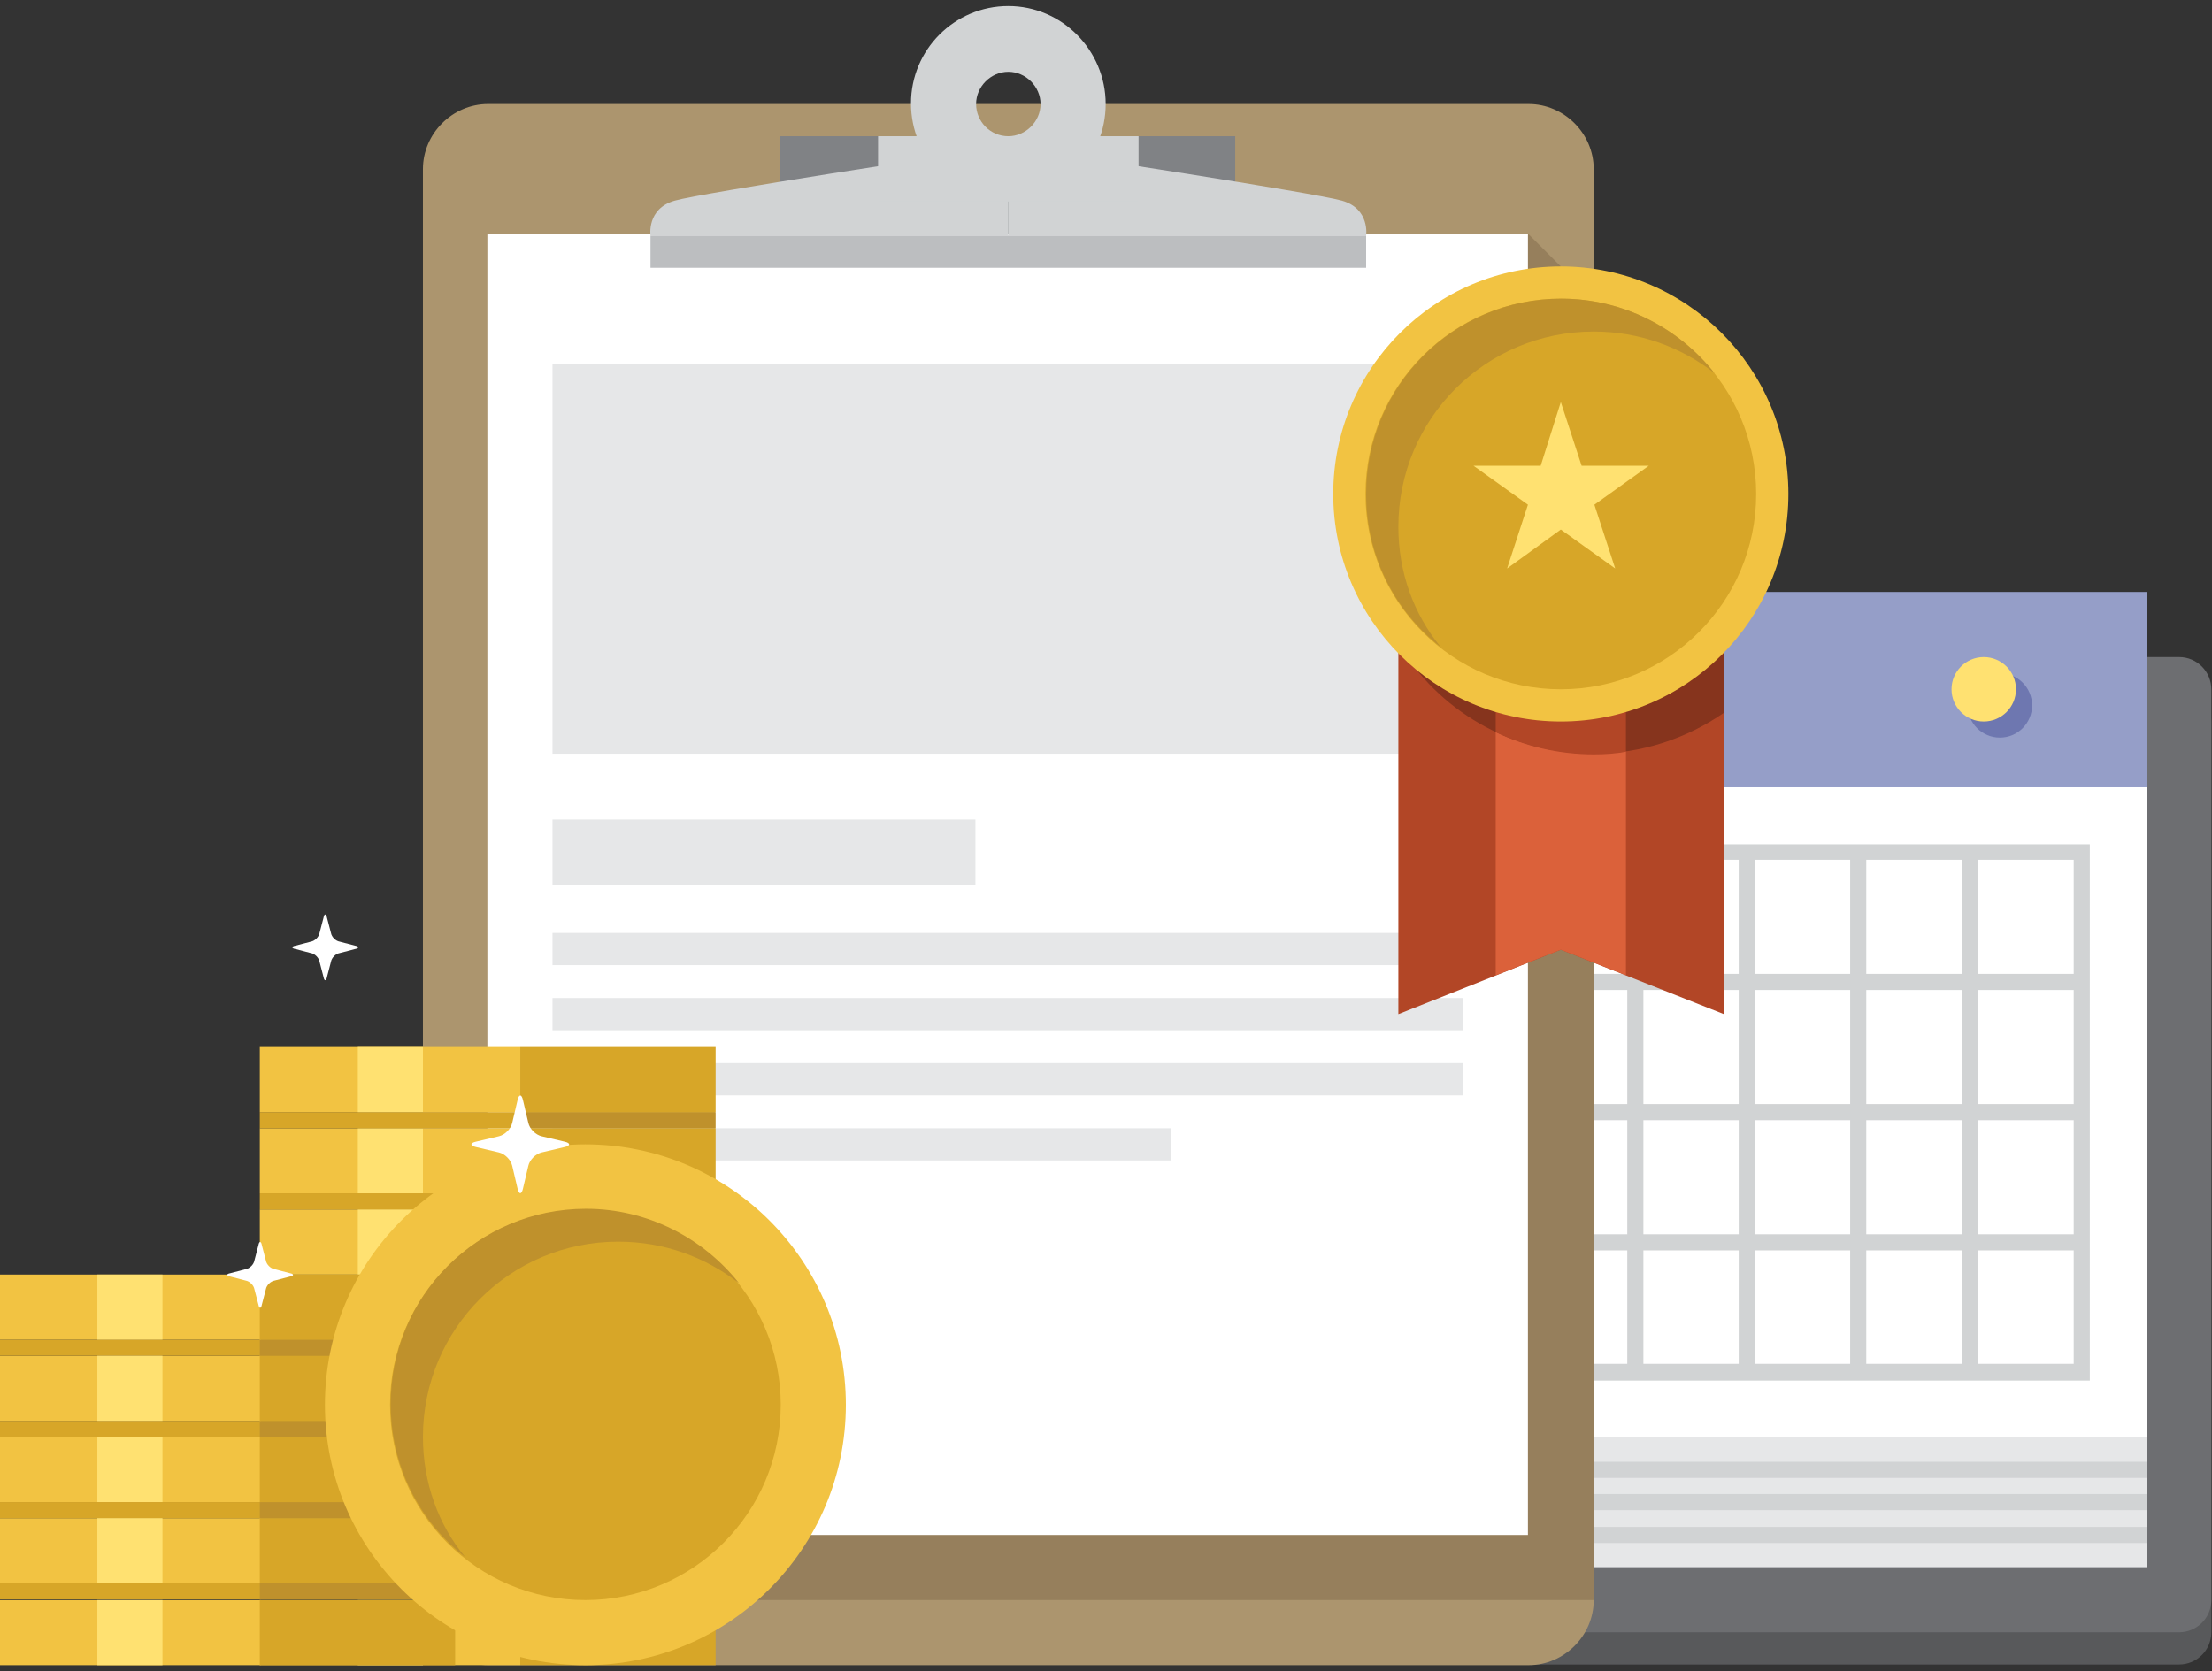 <?xml version="1.0" encoding="utf-8"?>
<!-- Generator: Adobe Illustrator 18.0.0, SVG Export Plug-In . SVG Version: 6.00 Build 0)  -->
<!DOCTYPE svg PUBLIC "-//W3C//DTD SVG 1.1//EN" "http://www.w3.org/Graphics/SVG/1.1/DTD/svg11.dtd">
<svg version="1.1" id="Layer_1" xmlns="http://www.w3.org/2000/svg" xmlns:xlink="http://www.w3.org/1999/xlink" x="0px" y="0px"
	 width="329.5px" height="249px" viewBox="-8.2 0 329.5 249" enable-background="new -8.2 0 329.5 249" xml:space="preserve">
<rect x="-8.2" y="0" width="329.5" height="249" fill="#333333" stroke="none"/>
<g>
	<g>
		<path fill="#58595B" d="M321.2,243.2c0,2.7-2.2,4.8-4.8,4.8H171c-2.7,0-4.8-2.2-4.8-4.8V107.5c0-2.7,2.2-4.8,4.8-4.8h145.4
			c2.7,0,4.8,2.2,4.8,4.8V243.2z"/>
		<path fill="#6D6E71" d="M321.2,238.4c0,2.7-2.2,4.8-4.8,4.8H171c-2.7,0-4.8-2.2-4.8-4.8V102.7c0-2.7,2.2-4.8,4.8-4.8h145.4
			c2.7,0,4.8,2.2,4.8,4.8V238.4z"/>
		<rect x="175.9" y="107.5" fill="#FFFFFF" width="135.7" height="116.3"/>
		<rect x="175.9" y="88.2" fill="#959EC8" width="135.7" height="29.1"/>
		<rect x="175.9" y="214.1" fill="#E6E7E8" width="135.7" height="19.4"/>
		<rect x="175.9" y="222.6" fill="#D1D3D4" width="135.7" height="2.4"/>
		<rect x="175.9" y="217.8" fill="#D1D3D4" width="135.7" height="2.4"/>
		<rect x="175.9" y="227.5" fill="#D1D3D4" width="135.7" height="2.4"/>
		<path fill="#D1D3D4" d="M303.1,205.7H184.4v-79.9h118.7V205.7z M186.8,203.2h113.9v-75.1H186.8V203.2z"/>
		<rect x="201" y="126.9" fill="#D1D3D4" width="2.4" height="77.5"/>
		<rect x="217.6" y="126.9" fill="#D1D3D4" width="2.4" height="77.5"/>
		<rect x="234.2" y="126.9" fill="#D1D3D4" width="2.4" height="77.5"/>
		<rect x="250.8" y="126.9" fill="#D1D3D4" width="2.4" height="77.5"/>
		<rect x="267.4" y="126.9" fill="#D1D3D4" width="2.4" height="77.5"/>
		<rect x="284" y="126.9" fill="#D1D3D4" width="2.4" height="77.5"/>
		<rect x="185.6" y="145.1" fill="#D1D3D4" width="116.3" height="2.4"/>
		<rect x="185.6" y="164.5" fill="#D1D3D4" width="116.3" height="2.4"/>
		<rect x="185.6" y="183.9" fill="#D1D3D4" width="116.3" height="2.4"/>
		<circle fill="#6E77B0" cx="202.5" cy="105.1" r="4.8"/>
		<circle fill="#FFE171" cx="200.1" cy="102.7" r="4.8"/>
		<circle fill="#6E77B0" cx="289.7" cy="105.1" r="4.8"/>
		<circle fill="#FFE171" cx="287.3" cy="102.7" r="4.8"/>
	</g>
	<path fill="#AC956E" d="M229.2,238.4c0,5.3-4.4,9.7-9.7,9.7h-155c-5.3,0-9.7-4.4-9.7-9.7V25.2c0-5.3,4.4-9.7,9.7-9.7h155
		c5.3,0,9.7,4.4,9.7,9.7V238.4z"/>
	<rect x="108" y="20.3" fill="#808285" width="67.8" height="19.4"/>
	<polygon fill="#967F5C" points="64.4,228.7 74.1,238.4 229.2,238.4 229.2,44.6 219.5,34.9 	"/>
	<rect x="64.4" y="34.9" fill="#FFFFFF" width="155" height="193.8"/>
	<g>
		<path fill="#D1D3D4" d="M142,0.9c-8,0-14.5,6.5-14.5,14.5S133.9,30,142,30s14.5-6.5,14.5-14.5S150,0.9,142,0.9z M142,20.3
			c-2.7,0-4.8-2.2-4.8-4.8s2.2-4.8,4.8-4.8s4.8,2.2,4.8,4.8S144.6,20.3,142,20.3z"/>
		<rect x="88.7" y="35.1" fill="#BCBEC0" width="106.6" height="4.8"/>
		<path fill="#D1D3D4" d="M195.3,35.1c0,0,0.6-4-3.6-5.2c-4.2-1.2-43-7.1-43-7.1l-6.7,4.8v7.5H195.3z"/>
		<path fill="#D1D3D4" d="M88.7,35.1c0,0-0.6-4,3.6-5.2c4.2-1.2,43-7.1,43-7.1l6.7,4.8v7.5H88.7z"/>
		<rect x="122.6" y="20.3" fill="#D1D3D4" width="38.8" height="9.7"/>
	</g>
	<rect x="74.1" y="54.2" fill="#E6E7E8" width="135.7" height="58.1"/>
	<rect x="74.1" y="122.1" fill="#E6E7E8" width="63" height="9.7"/>
	<rect x="74.1" y="139" fill="#E6E7E8" width="135.7" height="4.8"/>
	<rect x="74.1" y="148.7" fill="#E6E7E8" width="135.7" height="4.8"/>
	<rect x="74.1" y="158.4" fill="#E6E7E8" width="135.7" height="4.8"/>
	<rect x="74.1" y="168.1" fill="#E6E7E8" width="92.1" height="4.8"/>
	<g>
		<polygon fill="#B24626" points="200.1,83.3 200.1,151.1 224.3,141.5 248.6,151.1 248.6,83.3 		"/>
		<polygon fill="#DB613A" points="224.3,141.5 234,145.3 234,83.3 214.6,83.3 214.6,145.3 		"/>
		<path fill="#86341D" d="M200.1,95.9c5.9,9.9,16.7,16.4,29.1,16.4c7.2,0,13.9-2.3,19.4-6.1v-23h-48.5V95.9z"/>
		<path fill="#B24626" d="M229.2,112.4c1.6,0,3.3-0.1,4.8-0.4V83.3h-19.4v25.8C219,111.2,224,112.4,229.2,112.4z"/>
		<circle fill="#F2C342" cx="224.3" cy="73.6" r="33.9"/>
		<circle fill="#D7A628" cx="224.3" cy="73.6" r="29.1"/>
		<path fill="#BF912C" d="M200.1,78.5c0-16.1,13-29.1,29.1-29.1c6.8,0,13,2.3,18,6.2c-5.3-6.7-13.6-11.1-22.8-11.1
			c-16.1,0-29.1,13-29.1,29.1c0,9.3,4.3,17.5,11.1,22.8C202.4,91.5,200.1,85.3,200.1,78.5z"/>
		<polygon fill="#FFE171" points="224.3,59.9 227.4,69.4 237.4,69.4 229.3,75.2 232.4,84.7 224.3,78.9 216.3,84.7 219.4,75.2 
			211.3,69.4 221.3,69.4 		"/>
	</g>
	<g>
		<g>
			<rect x="30.5" y="238.4" fill="#F2C342" width="38.8" height="9.7"/>
			<rect x="69.3" y="238.4" fill="#D7A628" width="29.1" height="9.7"/>
			<rect x="30.5" y="235.9" fill="#D7A628" width="67.8" height="2.4"/>
			<rect x="69.3" y="235.9" fill="#BF912C" width="29.1" height="2.4"/>
			<rect x="45.1" y="238.4" fill="#FFE171" width="9.7" height="9.7"/>
			<rect x="30.5" y="226.2" fill="#F2C342" width="38.8" height="9.7"/>
			<rect x="69.3" y="226.2" fill="#D7A628" width="29.1" height="9.7"/>
			<rect x="30.5" y="223.8" fill="#D7A628" width="67.8" height="2.4"/>
			<rect x="45.1" y="226.2" fill="#FFE171" width="9.7" height="9.7"/>
			<rect x="69.3" y="223.8" fill="#BF912C" width="29.1" height="2.4"/>
			<rect x="30.5" y="214.1" fill="#F2C342" width="38.8" height="9.7"/>
			<rect x="69.3" y="214.1" fill="#D7A628" width="29.1" height="9.7"/>
			<rect x="30.5" y="211.7" fill="#D7A628" width="67.8" height="2.4"/>
			<rect x="45.1" y="214.1" fill="#FFE171" width="9.7" height="9.7"/>
			<rect x="69.3" y="211.7" fill="#BF912C" width="29.1" height="2.4"/>
			<rect x="30.5" y="202" fill="#F2C342" width="38.8" height="9.7"/>
			<rect x="69.3" y="202" fill="#D7A628" width="29.1" height="9.7"/>
			<rect x="30.5" y="199.6" fill="#D7A628" width="67.8" height="2.4"/>
			<rect x="45.1" y="202" fill="#FFE171" width="9.7" height="9.7"/>
			<rect x="69.3" y="199.6" fill="#BF912C" width="29.1" height="2.4"/>
			<rect x="30.5" y="189.9" fill="#F2C342" width="38.8" height="9.7"/>
			<rect x="69.3" y="189.9" fill="#D7A628" width="29.1" height="9.7"/>
			<rect x="45.1" y="189.9" fill="#FFE171" width="9.7" height="9.7"/>
			<rect x="69.3" y="189.9" fill="#BF912C" width="29.1" height="0"/>
			<rect x="30.5" y="180.2" fill="#F2C342" width="38.8" height="9.7"/>
			<rect x="69.3" y="180.2" fill="#D7A628" width="29.1" height="9.7"/>
			<rect x="45.1" y="180.2" fill="#FFE171" width="9.7" height="9.7"/>
			<rect x="30.5" y="177.8" fill="#D7A628" width="67.8" height="2.4"/>
			<rect x="69.3" y="177.8" fill="#BF912C" width="29.1" height="2.4"/>
			<rect x="30.5" y="168.1" fill="#F2C342" width="38.8" height="9.7"/>
			<rect x="69.3" y="168.1" fill="#D7A628" width="29.1" height="9.7"/>
			<rect x="45.1" y="168.1" fill="#FFE171" width="9.7" height="9.7"/>
			<rect x="30.5" y="165.7" fill="#D7A628" width="67.8" height="2.4"/>
			<rect x="69.3" y="165.7" fill="#BF912C" width="29.1" height="2.4"/>
			<rect x="30.5" y="156" fill="#F2C342" width="38.8" height="9.7"/>
			<rect x="69.3" y="156" fill="#D7A628" width="29.1" height="9.7"/>
			<rect x="45.1" y="156" fill="#FFE171" width="9.7" height="9.7"/>
		</g>
		<g>
			<rect x="-8.2" y="238.4" fill="#F2C342" width="38.8" height="9.7"/>
			<rect x="30.5" y="238.4" fill="#D7A628" width="29.1" height="9.7"/>
			<rect x="-8.2" y="235.9" fill="#D7A628" width="67.8" height="2.4"/>
			<rect x="30.5" y="235.9" fill="#BF912C" width="29.1" height="2.4"/>
			<rect x="6.3" y="238.4" fill="#FFE171" width="9.7" height="9.7"/>
			<rect x="-8.2" y="226.2" fill="#F2C342" width="38.8" height="9.7"/>
			<rect x="30.5" y="226.2" fill="#D7A628" width="29.1" height="9.7"/>
			<rect x="-8.2" y="223.8" fill="#D7A628" width="67.8" height="2.4"/>
			<rect x="6.3" y="226.2" fill="#FFE171" width="9.7" height="9.7"/>
			<rect x="30.5" y="223.8" fill="#BF912C" width="29.1" height="2.4"/>
			<rect x="-8.2" y="214.1" fill="#F2C342" width="38.8" height="9.7"/>
			<rect x="30.5" y="214.1" fill="#D7A628" width="29.1" height="9.7"/>
			<rect x="-8.2" y="211.7" fill="#D7A628" width="67.8" height="2.4"/>
			<rect x="6.3" y="214.1" fill="#FFE171" width="9.7" height="9.7"/>
			<rect x="30.5" y="211.7" fill="#BF912C" width="29.1" height="2.4"/>
			<rect x="-8.2" y="202" fill="#F2C342" width="38.8" height="9.7"/>
			<rect x="30.5" y="202" fill="#D7A628" width="29.1" height="9.7"/>
			<rect x="-8.2" y="199.6" fill="#D7A628" width="67.8" height="2.4"/>
			<rect x="6.3" y="202" fill="#FFE171" width="9.7" height="9.7"/>
			<rect x="30.5" y="199.6" fill="#BF912C" width="29.1" height="2.4"/>
			<rect x="-8.2" y="189.9" fill="#F2C342" width="38.8" height="9.7"/>
			<rect x="30.5" y="189.9" fill="#D7A628" width="29.1" height="9.7"/>
			<rect x="6.3" y="189.9" fill="#FFE171" width="9.7" height="9.7"/>
		</g>
		<circle fill="#F2C342" cx="79" cy="209.3" r="38.8"/>
		<circle fill="#D7A628" cx="79" cy="209.3" r="29.1"/>
		<path fill="#BF912C" d="M54.8,214.1c0-16.1,13-29.1,29.1-29.1c6.8,0,13,2.3,18,6.2c-5.3-6.7-13.6-11.1-22.8-11.1
			c-16.1,0-29.1,13-29.1,29.1c0,9.3,4.3,17.5,11.1,22.8C57.1,227.2,54.8,220.9,54.8,214.1z"/>
		<path fill="#FFFFFF" d="M69.7,163.9c-0.2-0.9-0.6-0.9-0.8,0l-0.8,3.4c-0.2,0.9-1.1,1.8-2,2l-3.4,0.8c-0.9,0.2-0.9,0.6,0,0.8
			l3.4,0.8c0.9,0.2,1.8,1.1,2,2l0.8,3.4c0.2,0.9,0.6,0.9,0.8,0l0.8-3.4c0.2-0.9,1.1-1.8,2-2l3.4-0.8c0.9-0.2,0.9-0.6,0-0.8l-3.4-0.8
			c-0.9-0.2-1.8-1.1-2-2L69.7,163.9z"/>
		<path fill="#FFFFFF" d="M40.5,136.7c-0.1-0.6-0.4-0.6-0.5,0l-0.6,2.3c-0.1,0.6-0.7,1.2-1.3,1.3l-2.3,0.6c-0.6,0.1-0.6,0.4,0,0.5
			l2.3,0.6c0.6,0.1,1.2,0.7,1.3,1.3l0.6,2.3c0.1,0.6,0.4,0.6,0.5,0l0.6-2.3c0.1-0.6,0.7-1.2,1.3-1.3l2.3-0.6c0.6-0.1,0.6-0.4,0-0.5
			l-2.3-0.6c-0.6-0.1-1.2-0.7-1.3-1.3L40.5,136.7z"/>
		<path fill="#FFFFFF" d="M30.8,185.5c-0.1-0.6-0.4-0.6-0.5,0l-0.6,2.3c-0.1,0.6-0.7,1.2-1.3,1.3l-2.3,0.6c-0.6,0.1-0.6,0.4,0,0.5
			l2.3,0.6c0.6,0.1,1.2,0.7,1.3,1.3l0.6,2.3c0.1,0.6,0.4,0.6,0.5,0l0.6-2.3c0.1-0.6,0.7-1.2,1.3-1.3l2.3-0.6c0.6-0.1,0.6-0.4,0-0.5
			l-2.3-0.6c-0.6-0.1-1.2-0.7-1.3-1.3L30.8,185.5z"/>
	</g>
</g>
</svg>
